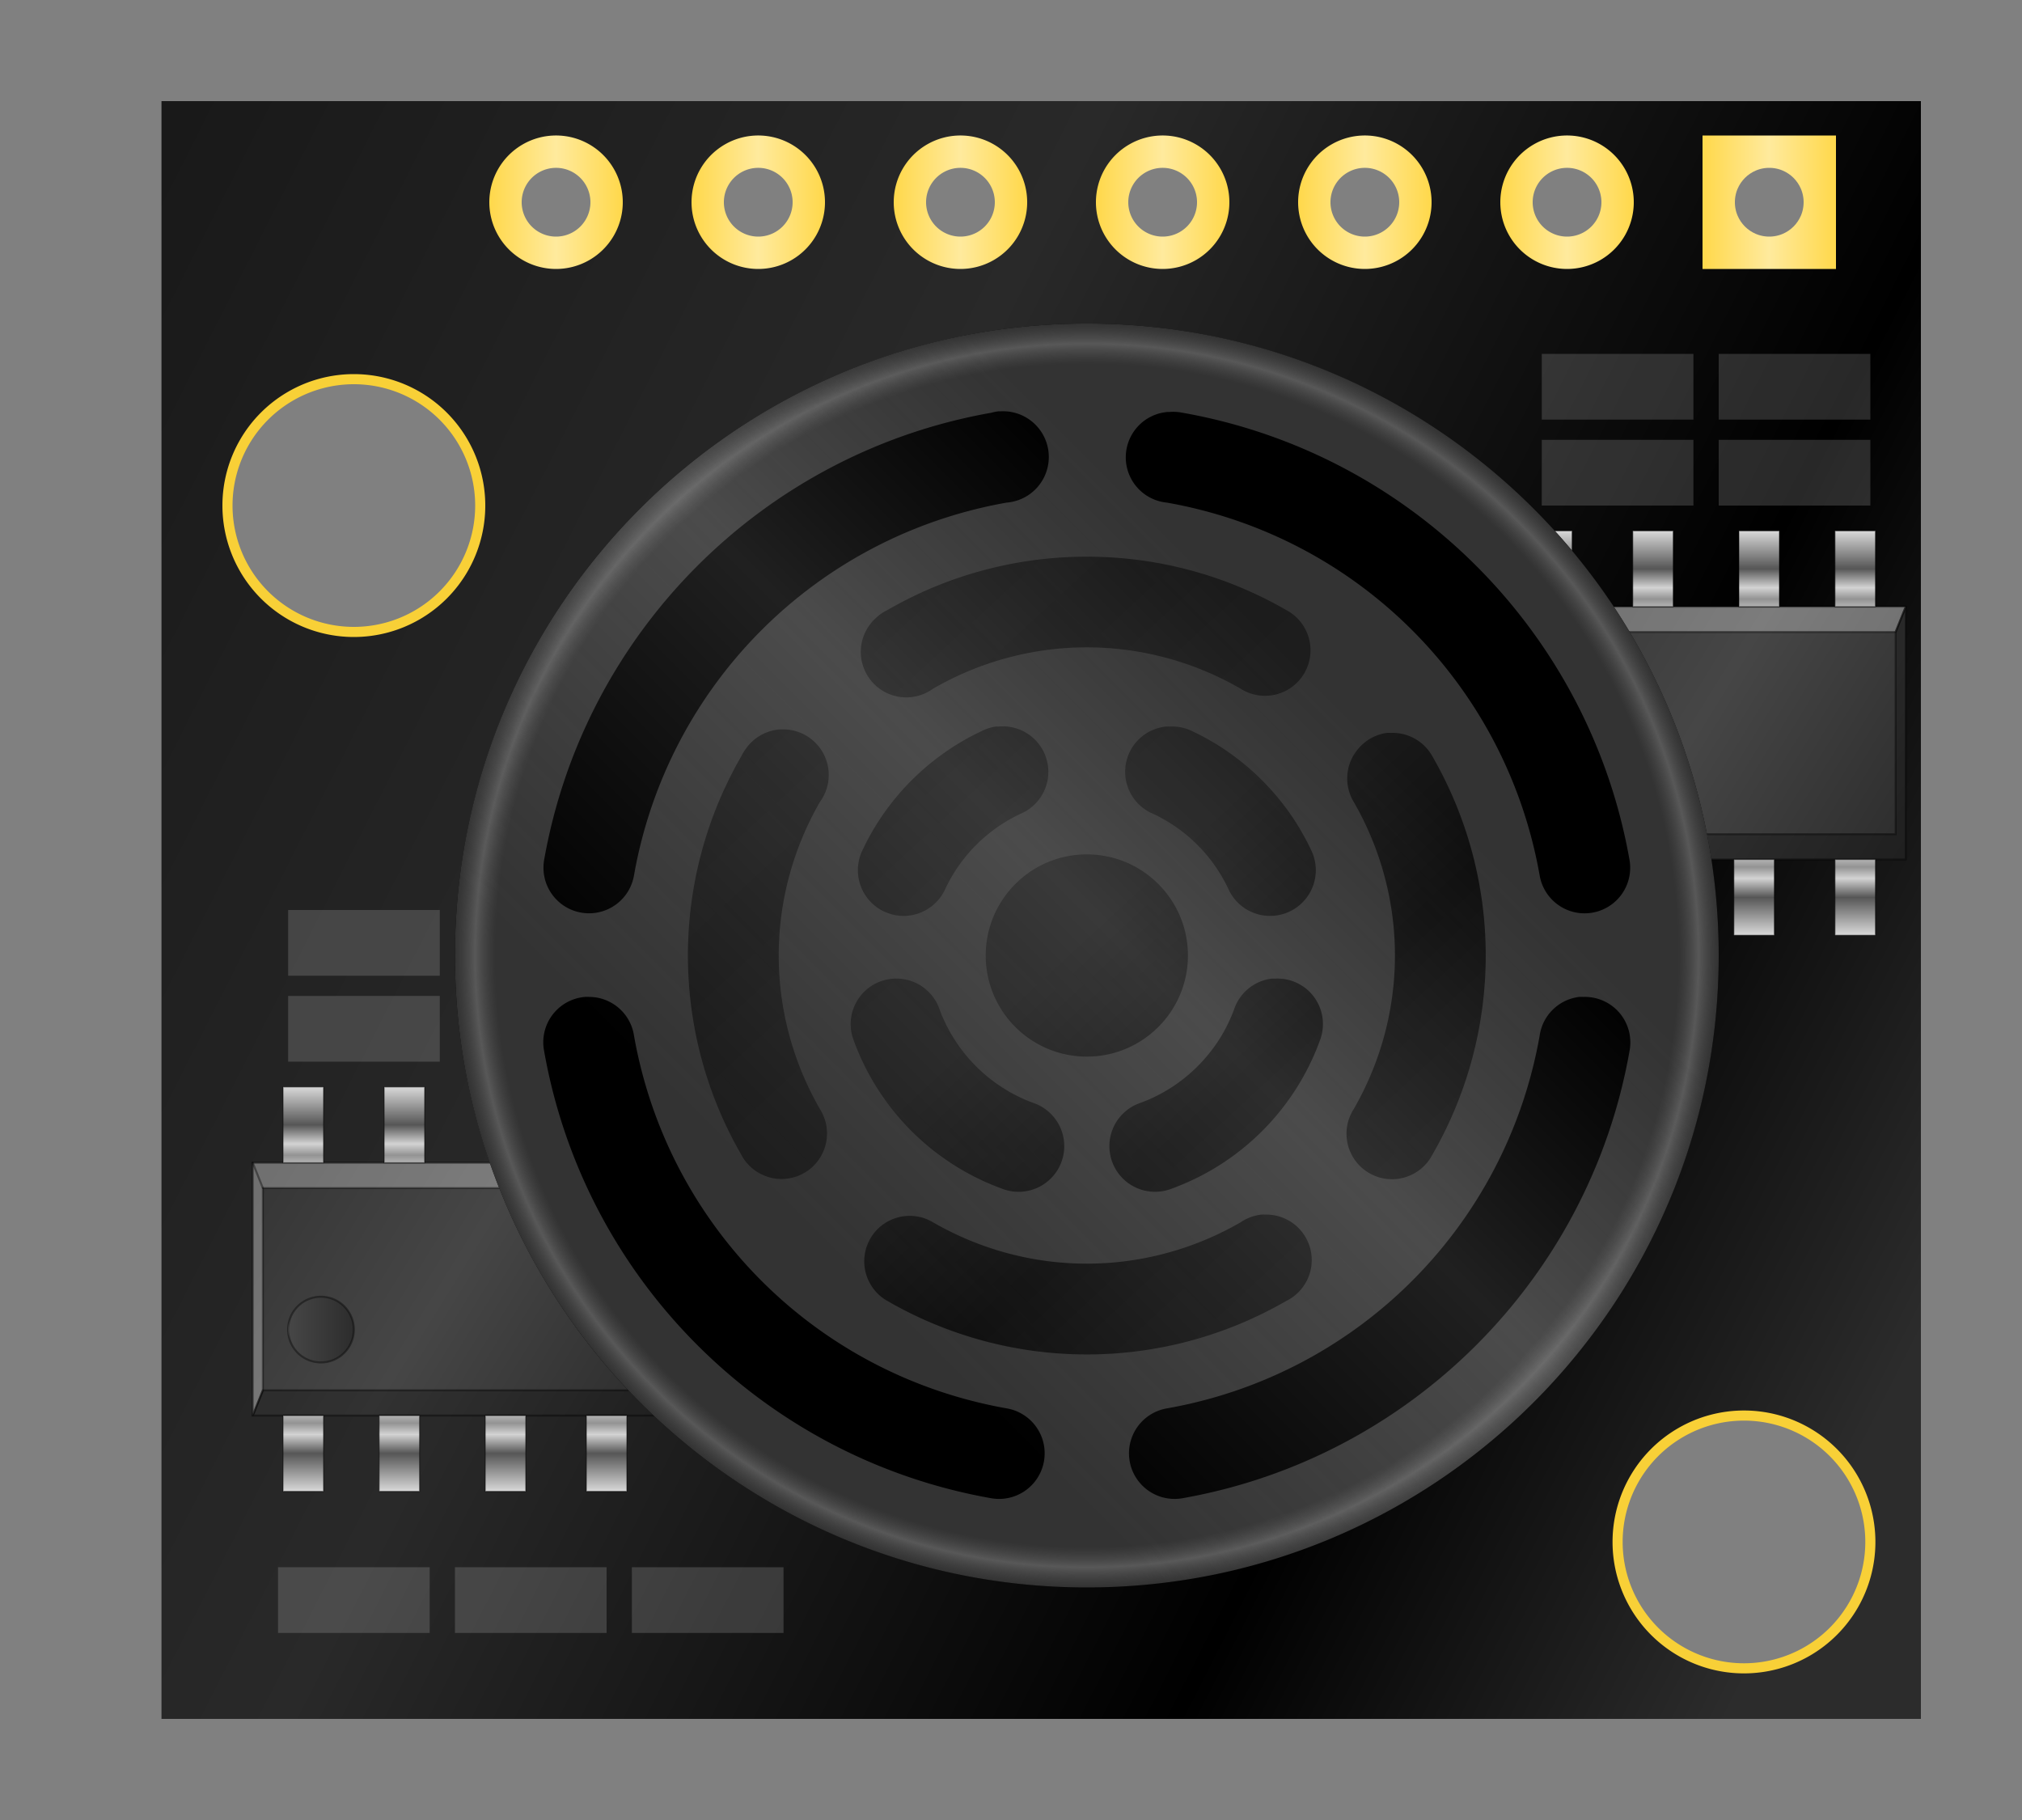 <?xml version="1.0" encoding="UTF-8" standalone="no"?>
<!-- Created with Inkscape (http://www.inkscape.org/) -->

<svg
   xmlns:dc="http://purl.org/dc/elements/1.1/"
   xmlns:cc="http://creativecommons.org/ns#"
   xmlns:rdf="http://www.w3.org/1999/02/22-rdf-syntax-ns#"
   xmlns:svg="http://www.w3.org/2000/svg"
   xmlns="http://www.w3.org/2000/svg"
   xmlns:xlink="http://www.w3.org/1999/xlink"
   version="1.1"
   width="90"
   height="81"
   id="svg13574">
  <rect width="100%" height="100%" fill="#808080" stroke="none"/>
  <defs
     id="defs13576">
    <linearGradient
       id="linearGradient12318">
      <stop
         id="stop12320"
         style="stop-color:#ffd84b;stop-opacity:1"
         offset="0" />
      <stop
         id="stop12326"
         style="stop-color:#ffea9d;stop-opacity:1"
         offset="0.5" />
      <stop
         id="stop12322"
         style="stop-color:#ffd84b;stop-opacity:1"
         offset="1" />
    </linearGradient>
    <linearGradient
       id="linearGradient12296">
      <stop
         id="stop12298"
         style="stop-color:#191919;stop-opacity:1"
         offset="0" />
      <stop
         id="stop12300"
         style="stop-color:#292929;stop-opacity:1"
         offset="0.39" />
      <stop
         id="stop12302"
         style="stop-color:#000000;stop-opacity:1"
         offset="0.767" />
      <stop
         id="stop12304"
         style="stop-color:#2c2c2c;stop-opacity:1"
         offset="1" />
    </linearGradient>
    <linearGradient
       id="linearGradient12153">
      <stop
         id="stop12155"
         style="stop-color:#b3b3b3;stop-opacity:1"
         offset="0" />
      <stop
         id="stop12157"
         style="stop-color:#939393;stop-opacity:1"
         offset="0.1" />
      <stop
         id="stop12159"
         style="stop-color:#d3d3d3;stop-opacity:1"
         offset="0.25" />
      <stop
         id="stop12161"
         style="stop-color:#565656;stop-opacity:1"
         offset="0.5" />
      <stop
         id="stop12163"
         style="stop-color:#d9d9d9;stop-opacity:1"
         offset="1" />
    </linearGradient>
    <linearGradient
       id="linearGradient11980">
      <stop
         id="stop11982"
         style="stop-color:#262626;stop-opacity:0.473"
         offset="0" />
      <stop
         id="stop11984"
         style="stop-color:#636363;stop-opacity:0.25"
         offset="0.25" />
      <stop
         id="stop11986"
         style="stop-color:#a3a3a3;stop-opacity:0.179"
         offset="0.5" />
      <stop
         id="stop11988"
         style="stop-color:#464646;stop-opacity:0.196"
         offset="0.75" />
      <stop
         id="stop11990"
         style="stop-color:#2c2c2c;stop-opacity:0.455"
         offset="1" />
    </linearGradient>
    <linearGradient
       id="linearGradient11751">
      <stop
         id="stop11753"
         style="stop-color:#b3b3b3;stop-opacity:0"
         offset="0" />
      <stop
         id="stop11761"
         style="stop-color:#c3c3c3;stop-opacity:0"
         offset="0.286" />
      <stop
         id="stop11757"
         style="stop-color:#d3d3d3;stop-opacity:0.152"
         offset="0.571" />
      <stop
         id="stop11763"
         style="stop-color:#b1b1b1;stop-opacity:0"
         offset="0.786" />
      <stop
         id="stop11759"
         style="stop-color:#909090;stop-opacity:0"
         offset="1" />
    </linearGradient>
    <linearGradient
       id="linearGradient3918">
      <stop
         id="stop3920"
         style="stop-color:#333333;stop-opacity:1"
         offset="0" />
      <stop
         id="stop3922"
         style="stop-color:#696969;stop-opacity:1"
         offset="0.02" />
      <stop
         id="stop3924"
         style="stop-color:#464646;stop-opacity:1"
         offset="0.04" />
      <stop
         id="stop3926"
         style="stop-color:#2c2c2c;stop-opacity:0"
         offset="1" />
    </linearGradient>
    <linearGradient
       id="linearGradient3902">
      <stop
         id="stop3904"
         style="stop-color:#333333;stop-opacity:1"
         offset="0" />
      <stop
         id="stop3906"
         style="stop-color:#696969;stop-opacity:1"
         offset="0.02" />
      <stop
         id="stop3912"
         style="stop-color:#464646;stop-opacity:1"
         offset="0.04" />
      <stop
         id="stop3908"
         style="stop-color:#2c2c2c;stop-opacity:1"
         offset="1" />
    </linearGradient>
    <linearGradient
       id="linearGradient3891">
      <stop
         id="stop3893"
         style="stop-color:#333333;stop-opacity:1"
         offset="0" />
      <stop
         id="stop3897"
         style="stop-color:#464646;stop-opacity:1"
         offset="0.5" />
      <stop
         id="stop3895"
         style="stop-color:#2c2c2c;stop-opacity:1"
         offset="1" />
    </linearGradient>
    <linearGradient
       id="linearGradient3881">
      <stop
         id="stop3883"
         style="stop-color:#bcbcbc;stop-opacity:0"
         offset="0" />
      <stop
         id="stop9949"
         style="stop-color:#b9b9b9;stop-opacity:0.107"
         offset="0.56" />
      <stop
         id="stop3885"
         style="stop-color:#333333;stop-opacity:0"
         offset="1" />
    </linearGradient>
    <linearGradient
       id="linearGradient3864">
      <stop
         id="stop3866"
         style="stop-color:#000000;stop-opacity:0.241"
         offset="0" />
      <stop
         id="stop3868"
         style="stop-color:#ffffff;stop-opacity:0.214"
         offset="1" />
    </linearGradient>
    <linearGradient
       x1="99"
       y1="270"
       x2="63"
       y2="252"
       id="linearGradient3862"
       xlink:href="#linearGradient3864"
       gradientUnits="userSpaceOnUse" />
    <linearGradient
       id="linearGradient9233-5">
      <stop
         id="stop9235-8"
         style="stop-color:#434343;stop-opacity:1"
         offset="0" />
      <stop
         id="stop9237-9"
         style="stop-color:#716e6e;stop-opacity:1"
         offset="0.083" />
      <stop
         id="stop9239-4"
         style="stop-color:#acacac;stop-opacity:1"
         offset="1" />
    </linearGradient>
    <linearGradient
       id="linearGradient8940">
      <stop
         id="stop8942"
         style="stop-color:#434343;stop-opacity:1"
         offset="0" />
      <stop
         id="stop8944"
         style="stop-color:#716e6e;stop-opacity:1"
         offset="0.083" />
      <stop
         id="stop8946"
         style="stop-color:#acacac;stop-opacity:1"
         offset="1" />
    </linearGradient>
    <linearGradient
       id="linearGradient8949">
      <stop
         id="stop8951"
         style="stop-color:#434343;stop-opacity:1"
         offset="0" />
      <stop
         id="stop8953"
         style="stop-color:#716e6e;stop-opacity:1"
         offset="0.083" />
      <stop
         id="stop8955"
         style="stop-color:#acacac;stop-opacity:1"
         offset="1" />
    </linearGradient>
    <linearGradient
       id="linearGradient8958">
      <stop
         id="stop8960"
         style="stop-color:#434343;stop-opacity:1"
         offset="0" />
      <stop
         id="stop8962"
         style="stop-color:#716e6e;stop-opacity:1"
         offset="0.083" />
      <stop
         id="stop8964"
         style="stop-color:#acacac;stop-opacity:1"
         offset="1" />
    </linearGradient>
    <linearGradient
       id="linearGradient8967">
      <stop
         id="stop8969"
         style="stop-color:#434343;stop-opacity:1"
         offset="0" />
      <stop
         id="stop8971"
         style="stop-color:#716e6e;stop-opacity:1"
         offset="0.083" />
      <stop
         id="stop8973"
         style="stop-color:#acacac;stop-opacity:1"
         offset="1" />
    </linearGradient>
    <radialGradient
       cx="58.5"
       cy="130.5"
       r="3.6"
       fx="58.5"
       fy="130.5"
       id="radialGradient15844"
       xlink:href="#linearGradient9233-5"
       gradientUnits="userSpaceOnUse"
       gradientTransform="matrix(0.992,-0.124,0.125,1,-15.861,7.256)" />
    <linearGradient
       id="linearGradient8976">
      <stop
         id="stop8978"
         style="stop-color:#434343;stop-opacity:1"
         offset="0" />
      <stop
         id="stop8980"
         style="stop-color:#716e6e;stop-opacity:1"
         offset="0.083" />
      <stop
         id="stop8982"
         style="stop-color:#acacac;stop-opacity:1"
         offset="1" />
    </linearGradient>
    <linearGradient
       id="linearGradient14878">
      <stop
         id="stop14880"
         style="stop-color:#b3b3b3;stop-opacity:1"
         offset="0" />
      <stop
         id="stop14900"
         style="stop-color:#939393;stop-opacity:1"
         offset="0.25" />
      <stop
         id="stop14884"
         style="stop-color:#d3d3d3;stop-opacity:1"
         offset="0.5" />
      <stop
         id="stop14886"
         style="stop-color:#969696;stop-opacity:1"
         offset="0.75" />
      <stop
         id="stop14882"
         style="stop-color:#909090;stop-opacity:1"
         offset="1" />
    </linearGradient>
    <linearGradient
       id="linearGradient9420">
      <stop
         id="stop9422"
         style="stop-color:#b3b3b3;stop-opacity:0"
         offset="0" />
      <stop
         id="stop9424"
         style="stop-color:#939393;stop-opacity:0"
         offset="0.936" />
      <stop
         id="stop9426"
         style="stop-color:#d3d3d3;stop-opacity:0.232"
         offset="0.968" />
      <stop
         id="stop9430"
         style="stop-color:#909090;stop-opacity:0"
         offset="1" />
    </linearGradient>
    <linearGradient
       id="linearGradient9433">
      <stop
         id="stop9435"
         style="stop-color:#b3b3b3;stop-opacity:1"
         offset="0" />
      <stop
         id="stop9437"
         style="stop-color:#939393;stop-opacity:1"
         offset="0.25" />
      <stop
         id="stop9439"
         style="stop-color:#d3d3d3;stop-opacity:1"
         offset="0.5" />
      <stop
         id="stop9441"
         style="stop-color:#969696;stop-opacity:1"
         offset="0.75" />
      <stop
         id="stop9443"
         style="stop-color:#909090;stop-opacity:1"
         offset="1" />
    </linearGradient>
    <linearGradient
       x1="42.3"
       y1="1019.96"
       x2="42.3"
       y2="1022.66"
       id="linearGradient14995"
       xlink:href="#linearGradient14878"
       gradientUnits="userSpaceOnUse"
       gradientTransform="translate(5.85,-2.7283644e-4)" />
    <linearGradient
       id="linearGradient9446">
      <stop
         id="stop9448"
         style="stop-color:#b3b3b3;stop-opacity:1"
         offset="0" />
      <stop
         id="stop9450"
         style="stop-color:#939393;stop-opacity:1"
         offset="0.25" />
      <stop
         id="stop9452"
         style="stop-color:#d3d3d3;stop-opacity:1"
         offset="0.5" />
      <stop
         id="stop9454"
         style="stop-color:#969696;stop-opacity:1"
         offset="0.75" />
      <stop
         id="stop9456"
         style="stop-color:#909090;stop-opacity:1"
         offset="1" />
    </linearGradient>
    <linearGradient
       x1="42.3"
       y1="1019.96"
       x2="42.3"
       y2="1022.66"
       id="linearGradient9738"
       xlink:href="#linearGradient14878"
       gradientUnits="userSpaceOnUse"
       gradientTransform="matrix(0.667,0,0,1,-1031.885,-982.16)" />
    <linearGradient
       x1="42.3"
       y1="1019.96"
       x2="42.3"
       y2="1022.66"
       id="linearGradient9740"
       xlink:href="#linearGradient14878"
       gradientUnits="userSpaceOnUse"
       gradientTransform="matrix(0.667,0,0,1,-1033.235,-982.16)" />
    <linearGradient
       x1="42.3"
       y1="1019.96"
       x2="42.3"
       y2="1022.66"
       id="linearGradient9742"
       xlink:href="#linearGradient14878"
       gradientUnits="userSpaceOnUse"
       gradientTransform="matrix(0.667,0,0,1,-1034.585,-982.16)" />
    <linearGradient
       x1="42.3"
       y1="1019.96"
       x2="42.3"
       y2="1022.66"
       id="linearGradient9744"
       xlink:href="#linearGradient14878"
       gradientUnits="userSpaceOnUse"
       gradientTransform="matrix(0.667,0,0,1,-1035.935,-982.16)" />
    <linearGradient
       x1="42.3"
       y1="1019.96"
       x2="42.3"
       y2="1022.66"
       id="linearGradient9746"
       xlink:href="#linearGradient14878"
       gradientUnits="userSpaceOnUse"
       gradientTransform="matrix(0.667,0,0,1,-1026.485,-982.16)" />
    <linearGradient
       x1="42.3"
       y1="1019.96"
       x2="42.3"
       y2="1022.66"
       id="linearGradient9748"
       xlink:href="#linearGradient14878"
       gradientUnits="userSpaceOnUse"
       gradientTransform="matrix(0.667,0,0,1,-1027.835,-982.16)" />
    <linearGradient
       x1="42.3"
       y1="1019.96"
       x2="42.3"
       y2="1022.66"
       id="linearGradient9750"
       xlink:href="#linearGradient14878"
       gradientUnits="userSpaceOnUse"
       gradientTransform="matrix(0.667,0,0,1,-1029.185,-982.16)" />
    <linearGradient
       x1="42.3"
       y1="1019.96"
       x2="42.3"
       y2="1022.66"
       id="linearGradient9752"
       xlink:href="#linearGradient14878"
       gradientUnits="userSpaceOnUse"
       gradientTransform="matrix(0.667,0,0,1,-1030.535,-982.16)" />
    <linearGradient
       x1="42.3"
       y1="1019.96"
       x2="42.3"
       y2="1022.66"
       id="linearGradient9754"
       xlink:href="#linearGradient14878"
       gradientUnits="userSpaceOnUse"
       gradientTransform="matrix(0.667,0,0,1,-1031.885,-982.16)" />
    <linearGradient
       x1="42.3"
       y1="1019.96"
       x2="42.3"
       y2="1022.66"
       id="linearGradient9756"
       xlink:href="#linearGradient14878"
       gradientUnits="userSpaceOnUse"
       gradientTransform="matrix(0.667,0,0,1,-1033.235,-982.16)" />
    <linearGradient
       x1="42.3"
       y1="1019.96"
       x2="42.3"
       y2="1022.66"
       id="linearGradient9758"
       xlink:href="#linearGradient14878"
       gradientUnits="userSpaceOnUse"
       gradientTransform="matrix(0.667,0,0,1,-1034.585,-982.16)" />
    <linearGradient
       x1="42.3"
       y1="1019.96"
       x2="42.3"
       y2="1022.66"
       id="linearGradient9760"
       xlink:href="#linearGradient14878"
       gradientUnits="userSpaceOnUse"
       gradientTransform="matrix(0.667,0,0,1,-1035.935,-982.16)" />
    <linearGradient
       x1="42.3"
       y1="1019.96"
       x2="42.3"
       y2="1022.66"
       id="linearGradient9762"
       xlink:href="#linearGradient14878"
       gradientUnits="userSpaceOnUse"
       gradientTransform="matrix(0.667,0,0,1,-1026.485,-982.16)" />
    <linearGradient
       x1="42.3"
       y1="1019.96"
       x2="42.3"
       y2="1022.66"
       id="linearGradient9764"
       xlink:href="#linearGradient14878"
       gradientUnits="userSpaceOnUse"
       gradientTransform="matrix(0.667,0,0,1,-1027.835,-982.16)" />
    <linearGradient
       x1="42.3"
       y1="1019.96"
       x2="42.3"
       y2="1022.66"
       id="linearGradient9766"
       xlink:href="#linearGradient14878"
       gradientUnits="userSpaceOnUse"
       gradientTransform="matrix(0.667,0,0,1,-1029.185,-982.16)" />
    <linearGradient
       x1="42.3"
       y1="1019.96"
       x2="42.3"
       y2="1022.66"
       id="linearGradient9768"
       xlink:href="#linearGradient14878"
       gradientUnits="userSpaceOnUse"
       gradientTransform="matrix(0.667,0,0,1,-1030.535,-982.16)" />
    <radialGradient
       cx="28.125"
       cy="52.875"
       r="28.125"
       fx="28.125"
       fy="52.875"
       id="radialGradient12051"
       xlink:href="#linearGradient9420"
       gradientUnits="userSpaceOnUse" />
    <linearGradient
       x1="2.25"
       y1="78.75"
       x2="49.5"
       y2="31.5"
       id="linearGradient12053"
       xlink:href="#linearGradient11751"
       gradientUnits="userSpaceOnUse" />
    <linearGradient
       x1="18"
       y1="33.75"
       x2="45"
       y2="63"
       id="linearGradient12055"
       xlink:href="#linearGradient11980"
       gradientUnits="userSpaceOnUse" />
    <linearGradient
       x1="10.35"
       y1="1022.885"
       x2="29.25"
       y2="1034.585"
       id="linearGradient12131"
       xlink:href="#linearGradient3891"
       gradientUnits="userSpaceOnUse" />
    <linearGradient
       x1="13.438"
       y1="59.287"
       x2="16.487"
       y2="59.287"
       id="linearGradient12141"
       xlink:href="#linearGradient3902"
       gradientUnits="userSpaceOnUse" />
    <linearGradient
       x1="13.5"
       y1="63"
       x2="13.5"
       y2="69.75"
       id="linearGradient12151"
       xlink:href="#linearGradient12153"
       gradientUnits="userSpaceOnUse"
       gradientTransform="matrix(0.667,0,0,0.5,4.5,1002.86)" />
    <linearGradient
       x1="13.5"
       y1="63"
       x2="13.5"
       y2="69.75"
       id="linearGradient12167"
       xlink:href="#linearGradient12153"
       gradientUnits="userSpaceOnUse"
       gradientTransform="matrix(0.667,0,0,0.5,8.775,1002.86)" />
    <linearGradient
       x1="13.5"
       y1="63"
       x2="13.5"
       y2="69.75"
       id="linearGradient12171"
       xlink:href="#linearGradient12153"
       gradientUnits="userSpaceOnUse"
       gradientTransform="matrix(0.667,0,0,0.5,13.5,1002.86)" />
    <linearGradient
       x1="13.5"
       y1="63"
       x2="13.5"
       y2="69.75"
       id="linearGradient12175"
       xlink:href="#linearGradient12153"
       gradientUnits="userSpaceOnUse"
       gradientTransform="matrix(0.667,0,0,0.5,18,1002.86)" />
    <linearGradient
       x1="13.5"
       y1="63"
       x2="13.5"
       y2="69.75"
       id="linearGradient12193"
       xlink:href="#linearGradient12153"
       gradientUnits="userSpaceOnUse"
       gradientTransform="matrix(0.667,0,0,0.5,4.5,1002.86)" />
    <linearGradient
       x1="13.5"
       y1="63"
       x2="13.5"
       y2="69.75"
       id="linearGradient12195"
       xlink:href="#linearGradient12153"
       gradientUnits="userSpaceOnUse"
       gradientTransform="matrix(0.667,0,0,0.5,8.775,1002.86)" />
    <linearGradient
       x1="13.5"
       y1="63"
       x2="13.5"
       y2="69.75"
       id="linearGradient12197"
       xlink:href="#linearGradient12153"
       gradientUnits="userSpaceOnUse"
       gradientTransform="matrix(0.667,0,0,0.5,13.5,1002.86)" />
    <linearGradient
       x1="13.5"
       y1="63"
       x2="13.5"
       y2="69.75"
       id="linearGradient12199"
       xlink:href="#linearGradient12153"
       gradientUnits="userSpaceOnUse"
       gradientTransform="matrix(0.667,0,0,0.5,18,1002.86)" />
    <linearGradient
       x1="10.35"
       y1="1022.885"
       x2="29.25"
       y2="1034.585"
       id="linearGradient12250"
       xlink:href="#linearGradient3891"
       gradientUnits="userSpaceOnUse" />
    <linearGradient
       x1="13.438"
       y1="59.287"
       x2="16.487"
       y2="59.287"
       id="linearGradient12252"
       xlink:href="#linearGradient3902"
       gradientUnits="userSpaceOnUse" />
    <linearGradient
       x1="13.5"
       y1="63"
       x2="13.5"
       y2="69.75"
       id="linearGradient12254"
       xlink:href="#linearGradient12153"
       gradientUnits="userSpaceOnUse"
       gradientTransform="matrix(0.667,0,0,0.5,4.5,1002.86)" />
    <linearGradient
       x1="13.5"
       y1="63"
       x2="13.5"
       y2="69.75"
       id="linearGradient12256"
       xlink:href="#linearGradient12153"
       gradientUnits="userSpaceOnUse"
       gradientTransform="matrix(0.667,0,0,0.5,8.775,1002.86)" />
    <linearGradient
       x1="13.5"
       y1="63"
       x2="13.5"
       y2="69.75"
       id="linearGradient12258"
       xlink:href="#linearGradient12153"
       gradientUnits="userSpaceOnUse"
       gradientTransform="matrix(0.667,0,0,0.5,13.5,1002.86)" />
    <linearGradient
       x1="13.5"
       y1="63"
       x2="13.5"
       y2="69.75"
       id="linearGradient12260"
       xlink:href="#linearGradient12153"
       gradientUnits="userSpaceOnUse"
       gradientTransform="matrix(0.667,0,0,0.5,18,1002.86)" />
    <linearGradient
       x1="13.5"
       y1="63"
       x2="13.5"
       y2="69.75"
       id="linearGradient12262"
       xlink:href="#linearGradient12153"
       gradientUnits="userSpaceOnUse"
       gradientTransform="matrix(0.667,0,0,0.5,4.5,1002.86)" />
    <linearGradient
       x1="13.5"
       y1="63"
       x2="13.5"
       y2="69.75"
       id="linearGradient12264"
       xlink:href="#linearGradient12153"
       gradientUnits="userSpaceOnUse"
       gradientTransform="matrix(0.667,0,0,0.5,8.775,1002.86)" />
    <linearGradient
       x1="13.5"
       y1="63"
       x2="13.5"
       y2="69.75"
       id="linearGradient12266"
       xlink:href="#linearGradient12153"
       gradientUnits="userSpaceOnUse"
       gradientTransform="matrix(0.667,0,0,0.5,13.5,1002.86)" />
    <linearGradient
       x1="13.5"
       y1="63"
       x2="13.5"
       y2="69.75"
       id="linearGradient12268"
       xlink:href="#linearGradient12153"
       gradientUnits="userSpaceOnUse"
       gradientTransform="matrix(0.667,0,0,0.5,18,1002.86)" />
    <linearGradient
       x1="4.182"
       y1="12.569"
       x2="87.798"
       y2="54.996"
       id="linearGradient12294"
       xlink:href="#linearGradient12296"
       gradientUnits="userSpaceOnUse" />
    <linearGradient
       x1="75.78"
       y1="9"
       x2="81.72"
       y2="9"
       id="linearGradient12324"
       xlink:href="#linearGradient12318"
       gradientUnits="userSpaceOnUse" />
    <linearGradient
       x1="75.78"
       y1="9"
       x2="81.72"
       y2="9"
       id="linearGradient12334"
       xlink:href="#linearGradient12318"
       gradientUnits="userSpaceOnUse" />
    <linearGradient
       x1="75.78"
       y1="9"
       x2="81.72"
       y2="9"
       id="linearGradient12342"
       xlink:href="#linearGradient12318"
       gradientUnits="userSpaceOnUse" />
    <linearGradient
       x1="75.78"
       y1="9"
       x2="81.72"
       y2="9"
       id="linearGradient12344"
       xlink:href="#linearGradient12318"
       gradientUnits="userSpaceOnUse" />
    <linearGradient
       x1="75.78"
       y1="9"
       x2="81.72"
       y2="9"
       id="linearGradient12346"
       xlink:href="#linearGradient12318"
       gradientUnits="userSpaceOnUse" />
    <linearGradient
       x1="75.78"
       y1="9"
       x2="81.72"
       y2="9"
       id="linearGradient12348"
       xlink:href="#linearGradient12318"
       gradientUnits="userSpaceOnUse" />
    <linearGradient
       x1="75.78"
       y1="9"
       x2="81.72"
       y2="9"
       id="linearGradient12350"
       xlink:href="#linearGradient12318"
       gradientUnits="userSpaceOnUse" />
  </defs>
  <g
     transform="translate(0,-971.36)"
     id="layer1"
     style="display:inline" />
  <g
     transform="translate(0,-369)"
     id="layer2"
     style="display:inline" />
  <g
     transform="translate(0,-369)"
     id="layer3" />
  <g
     transform="translate(0,-369)"
     id="layer4"
     style="display:inline">
    <g
       id="breadboard">
      <path
         d="m 7.188,4.5 0,72 78.312,0 0,-72 -78.312,0 z M 24.75,7.438 c 0.87,0 1.562,0.693 1.562,1.562 0,0.87 -0.693,1.562 -1.562,1.562 -0.87,0 -1.562,-0.693 -1.562,-1.562 0,-0.87 0.693,-1.562 1.562,-1.562 z m 9,0 c 0.87,0 1.562,0.693 1.562,1.562 0,0.87 -0.693,1.562 -1.562,1.562 -0.87,0 -1.562,-0.693 -1.562,-1.562 0,-0.87 0.693,-1.562 1.562,-1.562 z m 9,0 c 0.87,0 1.562,0.693 1.562,1.562 0,0.87 -0.693,1.562 -1.562,1.562 -0.87,0 -1.562,-0.693 -1.562,-1.562 0,-0.87 0.693,-1.562 1.562,-1.562 z m 9,0 c 0.87,0 1.562,0.693 1.562,1.562 0,0.87 -0.693,1.562 -1.562,1.562 -0.87,0 -1.562,-0.693 -1.562,-1.562 0,-0.87 0.693,-1.562 1.562,-1.562 z m 9,0 c 0.87,0 1.562,0.693 1.562,1.562 0,0.87 -0.693,1.562 -1.562,1.562 -0.87,0 -1.562,-0.693 -1.562,-1.562 0,-0.87 0.693,-1.562 1.562,-1.562 z m 9,0 c 0.87,0 1.562,0.693 1.562,1.562 0,0.87 -0.693,1.562 -1.562,1.562 -0.87,0 -1.562,-0.693 -1.562,-1.562 0,-0.87 0.693,-1.562 1.562,-1.562 z m 9,0 c 0.87,0 1.562,0.693 1.562,1.562 0,0.87 -0.693,1.562 -1.562,1.562 -0.87,0 -1.562,-0.693 -1.562,-1.562 0,-0.87 0.693,-1.562 1.562,-1.562 z m -63,9.438 c 3.107,0 5.625,2.518 5.625,5.625 0,3.107 -2.518,5.625 -5.625,5.625 -3.107,0 -5.625,-2.518 -5.625,-5.625 0,-3.107 2.518,-5.625 5.625,-5.625 z M 77.625,63 c 3.107,0 5.625,2.518 5.625,5.625 0,3.107 -2.518,5.625 -5.625,5.625 C 74.518,74.25 72,71.732 72,68.625 72,65.518 74.518,63 77.625,63 z"
         transform="translate(0,369)"
         id="rect11075"
         style="fill:url(#linearGradient12294);fill-opacity:1;stroke:none;display:inline" />
      <path
         d="M 81,9 A 2.25,2.25 0 1 1 76.5,9 2.25,2.25 0 1 1 81,9 z"
         transform="translate(-9,369)"
         id="path11704"
         style="fill:none;stroke:url(#linearGradient12334);stroke-width:1.44;stroke-miterlimit:4;stroke-opacity:1;stroke-dasharray:none;display:inline" />
      <path
         d="M 81,9 A 2.25,2.25 0 1 1 76.5,9 2.25,2.25 0 1 1 81,9 z"
         transform="translate(-18,369)"
         id="path11706"
         style="fill:none;stroke:url(#linearGradient12350);stroke-width:1.44;stroke-miterlimit:4;stroke-opacity:1;stroke-dasharray:none;display:inline" />
      <path
         d="M 81,9 A 2.25,2.25 0 1 1 76.5,9 2.25,2.25 0 1 1 81,9 z"
         transform="translate(-27,369)"
         id="path11708"
         style="fill:none;stroke:url(#linearGradient12348);stroke-width:1.44;stroke-miterlimit:4;stroke-opacity:1;stroke-dasharray:none;display:inline" />
      <path
         d="M 81,9 A 2.25,2.25 0 1 1 76.5,9 2.25,2.25 0 1 1 81,9 z"
         transform="translate(-36,369)"
         id="path11710"
         style="fill:none;stroke:url(#linearGradient12346);stroke-width:1.44;stroke-miterlimit:4;stroke-opacity:1;stroke-dasharray:none;display:inline" />
      <path
         d="M 81,9 A 2.25,2.25 0 1 1 76.5,9 2.25,2.25 0 1 1 81,9 z"
         transform="translate(-45,369)"
         id="path11712"
         style="fill:none;stroke:url(#linearGradient12344);stroke-width:1.44;stroke-miterlimit:4;stroke-opacity:1;stroke-dasharray:none;display:inline" />
      <path
         d="M 81,9 A 2.25,2.25 0 1 1 76.5,9 2.25,2.25 0 1 1 81,9 z"
         transform="translate(-54,369)"
         id="path11714"
         style="fill:none;stroke:url(#linearGradient12342);stroke-width:1.44;stroke-miterlimit:4;stroke-opacity:1;stroke-dasharray:none;display:inline" />
      <path
         d="m 76.5,6.75 4.5,0 0,4.5 -4.5,0 z M 81,9 c 0,1.243 -1.007,2.25 -2.25,2.25 C 77.507,11.25 76.5,10.243 76.5,9 76.5,7.757 77.507,6.75 78.75,6.75 79.993,6.75 81,7.757 81,9 z"
         transform="translate(0,369)"
         id="rect11716"
         style="fill:none;stroke:url(#linearGradient12324);stroke-width:1.44;stroke-linecap:butt;stroke-linejoin:miter;stroke-miterlimit:4;stroke-opacity:1;display:inline" />
      <path
         d="m 83.25,68.625 a 5.625,5.625 0 1 1 -11.25,0 5.625,5.625 0 1 1 11.25,0 z"
         transform="translate(0,369)"
         id="path12069"
         style="fill:none;stroke:#f8d037;stroke-width:0.45;stroke-miterlimit:4;stroke-opacity:1;stroke-dasharray:none;display:inline" />
      <path
         d="m 83.25,68.625 a 5.625,5.625 0 1 1 -11.25,0 5.625,5.625 0 1 1 11.25,0 z"
         transform="translate(-61.875,322.875)"
         id="path12071"
         style="fill:none;stroke:#f8d037;stroke-width:0.45;stroke-miterlimit:4;stroke-opacity:1;stroke-dasharray:none;display:inline" />
      <g
         transform="translate(0,-602.36)"
         id="g12201"
         style="display:inline">
        <rect
           width="18"
           height="11.25"
           x="11.25"
           y="1023.11"
           id="rect12073"
           style="fill:url(#linearGradient12131);fill-opacity:1;stroke:none" />
        <path
           d="m 11.25,63 0.45,-1.125 0,-9 17.1,0 0.45,-1.125 -18,0 z"
           transform="translate(0,971.36)"
           id="path12119"
           style="color:#000000;fill:#ffffff;fill-opacity:0.292;stroke:#000000;stroke-width:0.09;stroke-linecap:round;stroke-linejoin:miter;stroke-miterlimit:4;stroke-opacity:0.392;stroke-dasharray:none;stroke-dashoffset:0;marker:none;visibility:visible;display:inline;overflow:visible;enable-background:accumulate" />
        <path
           d="m 29.25,1023.11 -0.45,1.125 0,9 -17.1,0 -0.45,1.125 18,0 z"
           id="path12121"
           style="color:#000000;fill:#000000;fill-opacity:0.292;stroke:#000000;stroke-width:0.09;stroke-miterlimit:4;stroke-opacity:0.392;stroke-dasharray:none;marker:none;visibility:visible;display:inline;overflow:visible;enable-background:accumulate" />
        <path
           d="M 11.7,52.875 11.25,51.75"
           transform="translate(0,971.36)"
           id="path12123"
           style="color:#000000;fill:none;stroke:#000000;stroke-width:0.09;stroke-linecap:round;stroke-linejoin:miter;stroke-miterlimit:4;stroke-opacity:0.392;stroke-dasharray:none;stroke-dashoffset:0;marker:none;visibility:visible;display:inline;overflow:visible;enable-background:accumulate" />
        <path
           d="m 16.425,59.287 a 1.462,1.462 0 1 1 -2.925,0 1.462,1.462 0 1 1 2.925,0 z"
           transform="translate(-0.675,971.247)"
           id="path12133"
           style="fill:url(#linearGradient12141);fill-opacity:1;stroke:#000000;stroke-width:0.09;stroke-linecap:round;stroke-linejoin:miter;stroke-miterlimit:4;stroke-opacity:0.392;stroke-dasharray:none" />
        <g
           id="g12177">
          <rect
             width="1.8"
             height="3.375"
             x="12.6"
             y="1034.36"
             id="rect12143"
             style="fill:url(#linearGradient12151);fill-opacity:1;stroke:#000000;stroke-width:0.052;stroke-linecap:round;stroke-linejoin:miter;stroke-miterlimit:4;stroke-opacity:0.392;stroke-dasharray:none" />
          <rect
             width="1.8"
             height="3.375"
             x="16.875"
             y="1034.36"
             id="rect12165"
             style="fill:url(#linearGradient12167);fill-opacity:1;stroke:#000000;stroke-width:0.052;stroke-linecap:round;stroke-linejoin:miter;stroke-miterlimit:4;stroke-opacity:0.392;stroke-dasharray:none" />
          <rect
             width="1.8"
             height="3.375"
             x="21.6"
             y="1034.36"
             id="rect12169"
             style="fill:url(#linearGradient12171);fill-opacity:1;stroke:#000000;stroke-width:0.052;stroke-linecap:round;stroke-linejoin:miter;stroke-miterlimit:4;stroke-opacity:0.392;stroke-dasharray:none" />
          <rect
             width="1.8"
             height="3.375"
             x="26.1"
             y="1034.36"
             id="rect12173"
             style="fill:url(#linearGradient12175);fill-opacity:1;stroke:#000000;stroke-width:0.052;stroke-linecap:round;stroke-linejoin:miter;stroke-miterlimit:4;stroke-opacity:0.392;stroke-dasharray:none" />
        </g>
        <g
           transform="matrix(-1,0,0,-1,40.5,2057.47)"
           id="g12183">
          <rect
             width="1.8"
             height="3.375"
             x="12.6"
             y="1034.36"
             id="rect12185"
             style="fill:url(#linearGradient12193);fill-opacity:1;stroke:#000000;stroke-width:0.052;stroke-linecap:round;stroke-linejoin:miter;stroke-miterlimit:4;stroke-opacity:0.392;stroke-dasharray:none" />
          <rect
             width="1.8"
             height="3.375"
             x="16.875"
             y="1034.36"
             id="rect12187"
             style="fill:url(#linearGradient12195);fill-opacity:1;stroke:#000000;stroke-width:0.052;stroke-linecap:round;stroke-linejoin:miter;stroke-miterlimit:4;stroke-opacity:0.392;stroke-dasharray:none" />
          <rect
             width="1.8"
             height="3.375"
             x="21.6"
             y="1034.36"
             id="rect12189"
             style="fill:url(#linearGradient12197);fill-opacity:1;stroke:#000000;stroke-width:0.052;stroke-linecap:round;stroke-linejoin:miter;stroke-miterlimit:4;stroke-opacity:0.392;stroke-dasharray:none" />
          <rect
             width="1.8"
             height="3.375"
             x="26.1"
             y="1034.36"
             id="rect12191"
             style="fill:url(#linearGradient12199);fill-opacity:1;stroke:#000000;stroke-width:0.052;stroke-linecap:round;stroke-linejoin:miter;stroke-miterlimit:4;stroke-opacity:0.392;stroke-dasharray:none" />
        </g>
      </g>
      <g
         transform="translate(55.575,-627.11)"
         id="g12218"
         style="display:inline">
        <rect
           width="18"
           height="11.25"
           x="11.25"
           y="1023.11"
           id="rect12220"
           style="fill:url(#linearGradient12250);fill-opacity:1;stroke:none" />
        <path
           d="m 11.25,63 0.45,-1.125 0,-9 17.1,0 0.45,-1.125 -18,0 z"
           transform="translate(0,971.36)"
           id="path12222"
           style="color:#000000;fill:#ffffff;fill-opacity:0.292;stroke:#000000;stroke-width:0.09;stroke-linecap:round;stroke-linejoin:miter;stroke-miterlimit:4;stroke-opacity:0.392;stroke-dasharray:none;stroke-dashoffset:0;marker:none;visibility:visible;display:inline;overflow:visible;enable-background:accumulate" />
        <path
           d="m 29.25,1023.11 -0.45,1.125 0,9 -17.1,0 -0.45,1.125 18,0 z"
           id="path12224"
           style="color:#000000;fill:#000000;fill-opacity:0.292;stroke:#000000;stroke-width:0.09;stroke-miterlimit:4;stroke-opacity:0.392;stroke-dasharray:none;marker:none;visibility:visible;display:inline;overflow:visible;enable-background:accumulate" />
        <path
           d="M 11.7,52.875 11.25,51.75"
           transform="translate(0,971.36)"
           id="path12226"
           style="color:#000000;fill:none;stroke:#000000;stroke-width:0.09;stroke-linecap:round;stroke-linejoin:miter;stroke-miterlimit:4;stroke-opacity:0.392;stroke-dasharray:none;stroke-dashoffset:0;marker:none;visibility:visible;display:inline;overflow:visible;enable-background:accumulate" />
        <path
           d="m 16.425,59.287 a 1.462,1.462 0 1 1 -2.925,0 1.462,1.462 0 1 1 2.925,0 z"
           transform="translate(-0.675,971.247)"
           id="path12228"
           style="fill:url(#linearGradient12252);fill-opacity:1;stroke:#000000;stroke-width:0.09;stroke-linecap:round;stroke-linejoin:miter;stroke-miterlimit:4;stroke-opacity:0.392;stroke-dasharray:none" />
        <g
           id="g12230">
          <rect
             width="1.8"
             height="3.375"
             x="12.6"
             y="1034.36"
             id="rect12232"
             style="fill:url(#linearGradient12254);fill-opacity:1;stroke:#000000;stroke-width:0.052;stroke-linecap:round;stroke-linejoin:miter;stroke-miterlimit:4;stroke-opacity:0.392;stroke-dasharray:none" />
          <rect
             width="1.8"
             height="3.375"
             x="16.875"
             y="1034.36"
             id="rect12234"
             style="fill:url(#linearGradient12256);fill-opacity:1;stroke:#000000;stroke-width:0.052;stroke-linecap:round;stroke-linejoin:miter;stroke-miterlimit:4;stroke-opacity:0.392;stroke-dasharray:none" />
          <rect
             width="1.8"
             height="3.375"
             x="21.6"
             y="1034.36"
             id="rect12236"
             style="fill:url(#linearGradient12258);fill-opacity:1;stroke:#000000;stroke-width:0.052;stroke-linecap:round;stroke-linejoin:miter;stroke-miterlimit:4;stroke-opacity:0.392;stroke-dasharray:none" />
          <rect
             width="1.8"
             height="3.375"
             x="26.1"
             y="1034.36"
             id="rect12238"
             style="fill:url(#linearGradient12260);fill-opacity:1;stroke:#000000;stroke-width:0.052;stroke-linecap:round;stroke-linejoin:miter;stroke-miterlimit:4;stroke-opacity:0.392;stroke-dasharray:none" />
        </g>
        <g
           transform="matrix(-1,0,0,-1,40.5,2057.47)"
           id="g12240">
          <rect
             width="1.8"
             height="3.375"
             x="12.6"
             y="1034.36"
             id="rect12242"
             style="fill:url(#linearGradient12262);fill-opacity:1;stroke:#000000;stroke-width:0.052;stroke-linecap:round;stroke-linejoin:miter;stroke-miterlimit:4;stroke-opacity:0.392;stroke-dasharray:none" />
          <rect
             width="1.8"
             height="3.375"
             x="16.875"
             y="1034.36"
             id="rect12244"
             style="fill:url(#linearGradient12264);fill-opacity:1;stroke:#000000;stroke-width:0.052;stroke-linecap:round;stroke-linejoin:miter;stroke-miterlimit:4;stroke-opacity:0.392;stroke-dasharray:none" />
          <rect
             width="1.8"
             height="3.375"
             x="21.6"
             y="1034.36"
             id="rect12246"
             style="fill:url(#linearGradient12266);fill-opacity:1;stroke:#000000;stroke-width:0.052;stroke-linecap:round;stroke-linejoin:miter;stroke-miterlimit:4;stroke-opacity:0.392;stroke-dasharray:none" />
          <rect
             width="1.8"
             height="3.375"
             x="26.1"
             y="1034.36"
             id="rect12248"
             style="fill:url(#linearGradient12268);fill-opacity:1;stroke:#000000;stroke-width:0.052;stroke-linecap:round;stroke-linejoin:miter;stroke-miterlimit:4;stroke-opacity:0.392;stroke-dasharray:none" />
        </g>
      </g>
      <rect
         width="6.75"
         height="2.925"
         x="76.5"
         y="990.935"
         transform="translate(0,-602.36)"
         id="rect12270"
         style="fill:#ffffff;fill-opacity:0.157;stroke:none;display:inline" />
      <rect
         width="6.75"
         height="2.925"
         x="76.5"
         y="987.11"
         transform="translate(0,-602.36)"
         id="rect12272"
         style="fill:#ffffff;fill-opacity:0.157;stroke:none;display:inline" />
      <rect
         width="6.75"
         height="2.925"
         x="68.625"
         y="990.935"
         transform="translate(0,-602.36)"
         id="rect12274"
         style="fill:#ffffff;fill-opacity:0.157;stroke:none;display:inline" />
      <rect
         width="6.75"
         height="2.925"
         x="68.625"
         y="987.11"
         transform="translate(0,-602.36)"
         id="rect12276"
         style="fill:#ffffff;fill-opacity:0.157;stroke:none;display:inline" />
      <rect
         width="6.75"
         height="2.925"
         x="12.375"
         y="1041.11"
         transform="translate(0,-602.36)"
         id="rect12278"
         style="fill:#ffffff;fill-opacity:0.157;stroke:none;display:inline" />
      <rect
         width="6.75"
         height="2.925"
         x="20.25"
         y="1041.11"
         transform="translate(0,-602.36)"
         id="rect12280"
         style="fill:#ffffff;fill-opacity:0.157;stroke:none;display:inline" />
      <rect
         width="6.75"
         height="2.925"
         x="28.125"
         y="1041.11"
         transform="translate(0,-602.36)"
         id="rect12282"
         style="fill:#ffffff;fill-opacity:0.157;stroke:none;display:inline" />
      <rect
         width="6.75"
         height="2.925"
         x="12.825"
         y="1015.685"
         transform="translate(0,-602.36)"
         id="rect12284"
         style="fill:#ffffff;fill-opacity:0.157;stroke:none;display:inline" />
      <rect
         width="6.75"
         height="2.925"
         x="12.825"
         y="1011.86"
         transform="translate(0,-602.36)"
         id="rect12286"
         style="fill:#ffffff;fill-opacity:0.157;stroke:none;display:inline" />
      <rect
         width="4.5"
         height="4.5"
         x="22.5"
         y="6.75"
         transform="translate(0,369)"
         id="connector1pin"
         style="fill:none;stroke:none;display:inline" />
      <rect
         width="4.5"
         height="4.5"
         x="31.5"
         y="978.11"
         transform="translate(0,-602.36)"
         id="connector2pin"
         style="fill:none;stroke:none;display:inline" />
      <rect
         width="4.5"
         height="4.5"
         x="40.5"
         y="978.11"
         transform="translate(0,-602.36)"
         id="connector3pin"
         style="fill:none;stroke:none;display:inline" />
      <rect
         width="4.5"
         height="4.5"
         x="49.5"
         y="978.11"
         transform="translate(0,-602.36)"
         id="connector4pin"
         style="fill:none;stroke:none;display:inline" />
      <rect
         width="4.5"
         height="4.5"
         x="58.5"
         y="978.11"
         transform="translate(0,-602.36)"
         id="connector5pin"
         style="fill:none;stroke:none;display:inline" />
      <rect
         width="4.5"
         height="4.5"
         x="67.5"
         y="978.11"
         transform="translate(0,-602.36)"
         id="connector6pin"
         style="fill:none;stroke:none;display:inline" />
      <rect
         width="4.5"
         height="4.5"
         x="76.5"
         y="978.11"
         transform="translate(0,-602.36)"
         id="connector7pin"
         style="fill:none;stroke:none;display:inline" />
      <path
         d="m 56.25,52.875 a 28.125,28.125 0 1 1 -56.25,0 28.125,28.125 0 1 1 56.25,0 z"
         transform="translate(20.25,358.65)"
         id="path11954"
         style="fill:#000000;fill-opacity:1;stroke:none" />
      <path
         d="M 45,54 A 18,18 0 1 1 9,54 18,18 0 1 1 45,54 z"
         transform="translate(20.25,358.65)"
         id="path11956"
         style="fill:#000000;fill-opacity:1;stroke:none" />
      <path
         d="m 47.25,52.875 a 19.125,19.125 0 1 1 -38.25,0 19.125,19.125 0 1 1 38.25,0 z"
         transform="translate(20.25,358.65)"
         id="path11960"
         style="fill:url(#linearGradient12055);fill-opacity:1;stroke:none;display:inline" />
      <g
         transform="translate(20.25,-10.35)"
         id="g11944">
        <g
           id="g11939">
          <path
             d="M 28.125,24.75 C 12.592,24.75 0,37.342 0,52.875 0,68.408 12.592,81 28.125,81 43.658,81 56.25,68.408 56.25,52.875 56.25,37.342 43.658,24.75 28.125,24.75 z m -3.938,3.906 a 2.035,2.035 0 0 1 0.094,0 2.036,2.036 0 0 1 0.281,4.062 C 16.079,34.215 9.465,40.829 7.969,49.312 a 2.029,2.029 0 0 1 -4,-0.688 C 5.758,38.478 13.728,30.508 23.875,28.719 A 2.025,2.025 0 0 1 24,28.688 2.035,2.035 0 0 1 24.188,28.656 z m 7.5,0.031 a 2.025,2.025 0 0 1 0.094,0 2.025,2.025 0 0 1 0.594,0.031 C 42.522,30.508 50.492,38.478 52.281,48.625 a 2.029,2.029 0 0 1 -4,0.688 C 46.785,40.829 40.171,34.215 31.688,32.719 a 2.025,2.025 0 0 1 0,-4.031 z M 28.125,35.125 c 3.067,0 6.127,0.788 8.875,2.375 A 2.025,2.025 0 1 1 34.969,41 c -4.249,-2.453 -9.438,-2.453 -13.688,0 A 2.025,2.025 0 0 1 18.75,37.844 2.025,2.025 0 0 1 19.25,37.5 c 2.748,-1.587 5.808,-2.375 8.875,-2.375 z m -4.062,7.562 a 2.025,2.025 0 0 1 0.125,0 2.025,2.025 0 0 1 1,3.875 c -1.487,0.693 -2.682,1.888 -3.375,3.375 A 2.034,2.034 0 1 1 18.125,48.219 c 1.095,-2.349 2.995,-4.248 5.344,-5.344 a 2.025,2.025 0 0 1 0.594,-0.188 z m 7.562,0 a 2.025,2.025 0 0 1 0.188,0 2.025,2.025 0 0 1 0.969,0.188 c 2.349,1.095 4.249,2.995 5.344,5.344 a 2.034,2.034 0 1 1 -3.688,1.719 c -0.693,-1.487 -1.888,-2.682 -3.375,-3.375 a 2.025,2.025 0 0 1 0.562,-3.875 z m -17.156,0.125 a 2.029,2.029 0 0 1 0.094,0 2.029,2.029 0 0 1 1.688,3.219 c -2.453,4.249 -2.453,9.438 0,13.688 A 2.025,2.025 0 1 1 12.75,61.75 C 9.576,56.253 9.576,49.497 12.75,44 a 2.025,2.025 0 0 1 0.188,-0.312 2.029,2.029 0 0 1 1.531,-0.875 z m 27,0.156 a 2.025,2.025 0 0 1 0.188,0 A 2.025,2.025 0 0 1 43.5,44 c 3.174,5.497 3.174,12.253 0,17.75 A 2.025,2.025 0 1 1 40,59.719 c 2.453,-4.249 2.453,-9.438 0,-13.688 A 2.025,2.025 0 0 1 40.25,43.625 2.025,2.025 0 0 1 41.469,42.969 z M 28.125,48.375 c 2.485,0 4.5,2.015 4.5,4.5 0,2.485 -2.015,4.5 -4.5,4.5 -2.485,0 -4.5,-2.015 -4.5,-4.5 0,-2.485 2.015,-4.5 4.5,-4.5 z m -8.594,5.531 A 2.025,2.025 0 0 1 21.562,55.25 c 0.706,1.939 2.249,3.482 4.188,4.188 A 2.032,2.032 0 1 1 24.344,63.25 C 21.283,62.136 18.864,59.717 17.75,56.656 a 2.025,2.025 0 0 1 1.781,-2.75 z m 16.812,0 a 2.025,2.025 0 0 1 0.125,0 2.025,2.025 0 0 1 2.031,2.75 C 37.386,59.717 34.967,62.136 31.906,63.25 A 2.032,2.032 0 1 1 30.5,59.438 c 1.939,-0.706 3.482,-2.249 4.188,-4.188 a 2.025,2.025 0 0 1 1.656,-1.344 z m -30.562,0.812 a 2.025,2.025 0 0 1 0.188,0 2.025,2.025 0 0 1 2,1.719 c 1.496,8.484 8.11,15.098 16.594,16.594 a 2.029,2.029 0 0 1 -0.688,4 C 13.728,75.242 5.758,67.272 3.969,57.125 a 2.025,2.025 0 0 1 1.812,-2.406 z m 44.25,0 a 2.025,2.025 0 0 1 0.188,0 2.025,2.025 0 0 1 2.062,2.406 C 50.492,67.272 42.522,75.242 32.375,77.031 a 2.029,2.029 0 0 1 -0.688,-4 C 40.171,71.535 46.785,64.921 48.281,56.438 a 2.025,2.025 0 0 1 1.75,-1.719 z m -14.125,9.688 a 2.025,2.025 0 0 1 0.188,0 A 2.025,2.025 0 0 1 37,68.25 c -5.497,3.174 -12.253,3.174 -17.75,0 A 2.025,2.025 0 0 1 18.688,65.188 2.025,2.025 0 0 1 21.281,64.75 c 4.249,2.453 9.438,2.453 13.688,0 a 2.025,2.025 0 0 1 0.938,-0.344 z"
             transform="translate(0,369)"
             id="path11722"
             style="fill:#333333;stroke:none;display:inline" />
        </g>
        <path
           d="m 56.25,52.875 a 28.125,28.125 0 1 1 -56.25,0 28.125,28.125 0 1 1 56.25,0 z"
           transform="translate(0,369)"
           id="path11728"
           style="fill:url(#radialGradient12051);fill-opacity:1;stroke:none;display:inline" />
        <path
           d="m 56.25,52.875 a 28.125,28.125 0 1 1 -56.25,0 28.125,28.125 0 1 1 56.25,0 z"
           transform="translate(0,369)"
           id="path11747"
           style="fill:url(#linearGradient12053);fill-opacity:1;stroke:none;display:inline" />
      </g>
    </g>
  </g>
  <g
     transform="translate(0,-369)"
     id="layer8"
     style="display:inline" />
</svg>
